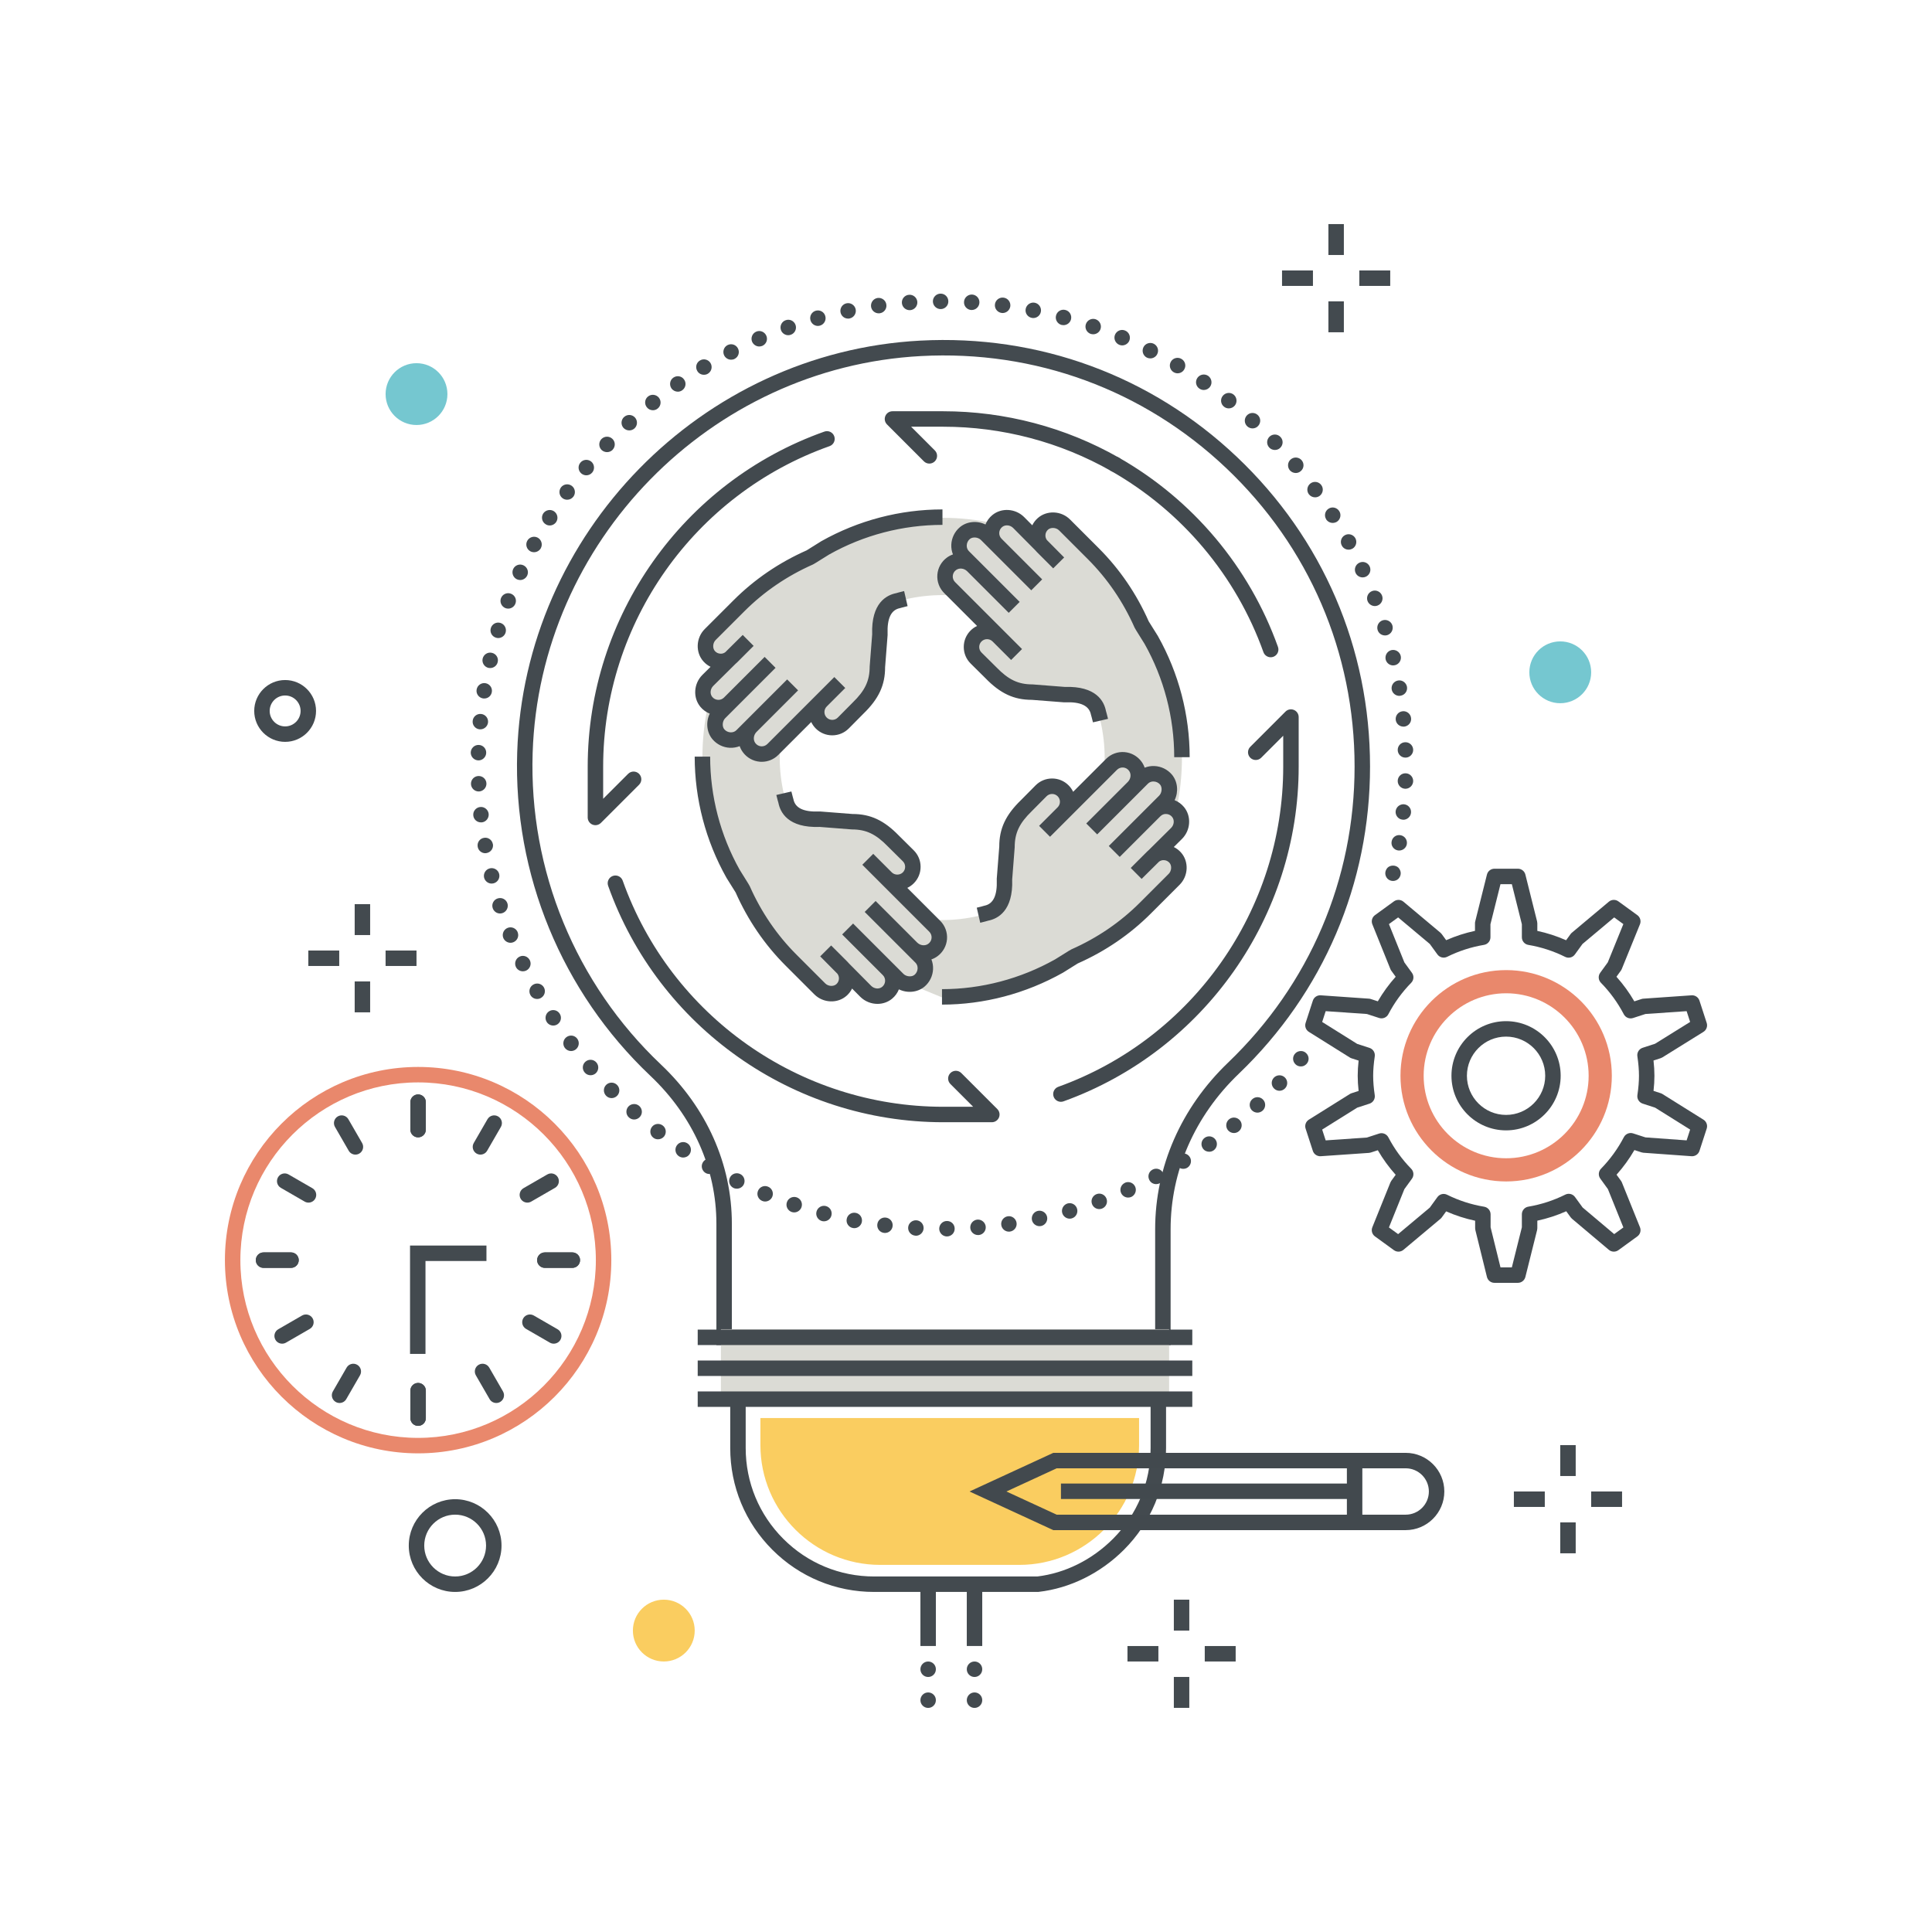 <svg xmlns="http://www.w3.org/2000/svg" width="250" height="250" viewBox="0 0 250 250">
  <g fill="none" fill-rule="evenodd">
    <path fill="#434A4F" d="M94.702,172.05 L149.476,172.05 L149.476,159.063 C149.476,150.993 152.827,143.337 158.91,137.504 C169.468,127.382 175.283,113.775 175.283,99.189 C175.283,84.441 169.386,70.729 158.68,60.58 C147.98,50.436 133.946,45.282 119.17,46.074 C91.876,47.531 69.805,70.092 68.924,97.436 C68.435,112.611 74.486,127.306 85.527,137.75 C91.443,143.348 94.702,150.667 94.702,158.358 L94.702,172.05 Z M151.476,174.05 L92.702,174.05 L92.702,158.358 C92.702,151.222 89.665,144.419 84.152,139.204 C72.697,128.365 66.417,113.119 66.925,97.372 C67.84,68.999 90.742,45.589 119.063,44.077 C134.397,43.259 148.954,48.603 160.056,59.128 C171.164,69.66 177.283,83.887 177.283,99.189 C177.283,114.325 171.249,128.445 160.294,138.948 C154.608,144.399 151.476,151.543 151.476,159.063 L151.476,174.05 Z"/>
    <path fill="#FACD60" d="M131.896,201.996 L113.896,201.996 C105.612,201.996 98.896,195.28 98.896,186.996 L98.896,183.996 L146.896,183.996 L146.896,186.996 C146.896,195.28 140.18,201.996 131.896,201.996"/>
    <path fill="#FACD60" d="M99.396,184.496 L99.396,186.996 C99.396,194.991 105.901,201.496 113.896,201.496 L131.896,201.496 C139.892,201.496 146.396,194.991 146.396,186.996 L146.396,184.496 L99.396,184.496 Z M131.896,202.496 L113.896,202.496 C105.35,202.496 98.396,195.543 98.396,186.996 L98.396,183.496 L147.396,183.496 L147.396,186.996 C147.396,195.543 140.443,202.496 131.896,202.496 Z"/>
    <path fill="#E9886C" d="M194.895,128.53 C189.01,128.53 184.221,133.319 184.221,139.205 C184.221,145.09 189.01,149.879 194.895,149.879 C200.782,149.879 205.57,145.09 205.57,139.205 C205.57,133.319 200.782,128.53 194.895,128.53 Z M194.895,152.879 C187.355,152.879 181.221,146.745 181.221,139.205 C181.221,131.665 187.355,125.53 194.895,125.53 C202.436,125.53 208.57,131.665 208.57,139.205 C208.57,146.745 202.436,152.879 194.895,152.879 Z"/>
    <path fill="#434A4F" d="M194.163,163.998 L195.632,163.998 L196.929,158.811 L196.929,157.128 C196.929,156.64 197.281,156.223 197.762,156.142 C199.43,155.86 201.04,155.336 202.547,154.584 C202.983,154.364 203.515,154.495 203.802,154.89 L204.792,156.25 L208.876,159.693 L210.064,158.83 L208.064,153.872 L207.078,152.512 C206.791,152.118 206.831,151.574 207.172,151.226 C208.349,150.022 209.344,148.651 210.128,147.148 C210.354,146.716 210.861,146.51 211.323,146.66 L212.921,147.178 L218.249,147.563 L218.703,146.166 L214.17,143.33 L212.559,142.806 C212.095,142.655 211.808,142.193 211.878,141.71 C212.017,140.757 212.082,139.961 212.082,139.206 C212.082,138.441 212.016,137.639 211.875,136.681 C211.804,136.199 212.091,135.735 212.555,135.584 L214.165,135.06 L218.702,132.24 L218.248,130.843 L212.914,131.212 L211.315,131.732 C210.852,131.882 210.346,131.678 210.12,131.245 C209.333,129.743 208.337,128.373 207.159,127.171 C206.817,126.822 206.777,126.278 207.063,125.883 L208.049,124.525 L210.061,119.577 L208.873,118.713 L204.775,122.148 L203.785,123.512 C203.498,123.907 202.968,124.037 202.53,123.819 C201.028,123.071 199.424,122.549 197.762,122.269 C197.281,122.188 196.929,121.771 196.929,121.283 L196.929,119.598 L195.632,114.411 L194.161,114.411 L192.863,119.598 L192.864,121.279 C192.864,121.768 192.511,122.185 192.029,122.266 C190.366,122.544 188.76,123.064 187.255,123.812 C186.817,124.027 186.287,123.898 186.001,123.503 L185.016,122.148 L180.918,118.713 L179.728,119.578 L181.727,124.538 L182.705,125.883 C182.993,126.278 182.953,126.823 182.61,127.171 C181.433,128.372 180.437,129.741 179.652,131.239 C179.426,131.671 178.92,131.877 178.457,131.726 L176.877,131.212 L171.543,130.843 L171.089,132.242 L175.621,135.08 L177.211,135.595 C177.676,135.746 177.964,136.209 177.893,136.692 C177.753,137.645 177.687,138.443 177.687,139.206 C177.687,139.966 177.752,140.764 177.892,141.717 C177.963,142.199 177.675,142.662 177.212,142.813 L175.621,143.33 L171.088,146.166 L171.543,147.565 L176.877,147.197 L178.456,146.683 C178.918,146.529 179.425,146.738 179.651,147.169 C180.437,148.669 181.432,150.038 182.609,151.238 C182.951,151.587 182.991,152.131 182.704,152.526 L181.727,153.872 L179.727,158.83 L180.917,159.695 L185.016,156.262 L185.998,154.907 C186.286,154.511 186.816,154.38 187.253,154.599 C188.762,155.348 190.374,155.87 192.046,156.148 C192.528,156.228 192.881,156.645 192.882,157.134 L192.883,158.812 L194.163,163.998 Z M196.413,165.998 L193.38,165.998 C192.92,165.998 192.519,165.684 192.409,165.238 L190.912,159.173 C190.893,159.095 190.883,159.015 190.883,158.934 L190.882,157.962 C189.591,157.688 188.335,157.283 187.132,156.75 L186.562,157.536 C186.514,157.603 186.458,157.663 186.395,157.715 L181.603,161.729 C181.251,162.025 180.744,162.041 180.373,161.772 L177.919,159.989 C177.548,159.719 177.408,159.232 177.58,158.806 L179.918,153.009 C179.948,152.934 179.988,152.862 180.036,152.795 L180.6,152.019 C179.725,151.043 178.951,149.979 178.289,148.84 L177.379,149.137 C177.301,149.162 177.22,149.178 177.138,149.184 L170.902,149.614 C170.446,149.642 170.024,149.362 169.882,148.926 L168.944,146.041 C168.803,145.604 168.976,145.127 169.365,144.884 L174.664,141.569 C174.734,141.525 174.808,141.491 174.886,141.465 L175.804,141.167 C175.725,140.464 175.687,139.827 175.687,139.206 C175.687,138.583 175.725,137.944 175.804,137.241 L174.887,136.944 C174.809,136.918 174.734,136.884 174.664,136.84 L169.366,133.523 C168.977,133.279 168.804,132.803 168.945,132.366 L169.882,129.482 C170.024,129.046 170.439,128.762 170.903,128.793 L177.139,129.226 C177.22,129.231 177.301,129.247 177.378,129.272 L178.29,129.569 C178.952,128.431 179.726,127.367 180.601,126.391 L180.037,125.614 C179.988,125.548 179.948,125.476 179.917,125.399 L177.581,119.602 C177.41,119.176 177.55,118.688 177.921,118.419 L180.374,116.636 C180.746,116.367 181.253,116.384 181.605,116.679 L186.395,120.694 C186.458,120.747 186.514,120.807 186.562,120.873 L187.134,121.66 C188.331,121.13 189.58,120.726 190.863,120.452 L190.863,119.476 C190.863,119.394 190.872,119.312 190.893,119.232 L192.41,113.168 C192.521,112.723 192.921,112.411 193.38,112.411 L196.413,112.411 C196.872,112.411 197.272,112.724 197.383,113.168 L198.899,119.232 C198.918,119.312 198.929,119.394 198.929,119.475 L198.929,120.457 C200.21,120.731 201.457,121.137 202.652,121.667 L203.229,120.873 C203.277,120.807 203.333,120.747 203.396,120.694 L208.186,116.679 C208.539,116.383 209.045,116.367 209.417,116.636 L211.871,118.419 C212.243,118.689 212.382,119.179 212.209,119.605 L209.856,125.391 C209.826,125.465 209.787,125.536 209.739,125.602 L209.167,126.39 C210.044,127.367 210.819,128.434 211.482,129.575 L212.413,129.272 C212.491,129.247 212.571,129.231 212.653,129.226 L218.889,128.793 C219.345,128.759 219.768,129.046 219.909,129.482 L220.846,132.366 C220.988,132.804 220.813,133.282 220.423,133.524 L215.118,136.823 C215.05,136.865 214.977,136.899 214.9,136.925 L213.964,137.229 C214.044,137.937 214.082,138.579 214.082,139.206 C214.082,139.823 214.045,140.458 213.966,141.16 L214.905,141.465 C214.983,141.491 215.057,141.525 215.126,141.569 L220.426,144.884 C220.815,145.127 220.988,145.604 220.847,146.041 L219.909,148.926 C219.767,149.363 219.344,149.644 218.886,149.614 L212.656,149.165 C212.576,149.159 212.496,149.143 212.419,149.118 L211.492,148.817 C210.831,149.959 210.057,151.026 209.181,152.005 L209.755,152.796 C209.803,152.862 209.843,152.934 209.873,153.009 L212.211,158.806 C212.383,159.231 212.243,159.719 211.872,159.989 L209.418,161.772 C209.047,162.041 208.538,162.024 208.186,161.728 L203.41,157.702 C203.349,157.65 203.293,157.59 203.246,157.525 L202.672,156.736 C201.471,157.27 200.217,157.678 198.929,157.955 L198.929,158.934 C198.929,159.015 198.918,159.097 198.899,159.176 L197.383,165.241 C197.272,165.686 196.872,165.998 196.413,165.998 Z"/>
    <path fill="#434A4F" d="M194.884,134.137 C192.09,134.137 189.818,136.409 189.818,139.203 C189.818,141.996 192.09,144.269 194.884,144.269 C197.677,144.269 199.95,141.996 199.95,139.203 C199.95,136.409 197.677,134.137 194.884,134.137 Z M194.884,146.269 C190.988,146.269 187.818,143.099 187.818,139.203 C187.818,135.307 190.988,132.137 194.884,132.137 C198.78,132.137 201.95,135.307 201.95,139.203 C201.95,143.099 198.78,146.269 194.884,146.269 Z"/>
    <path fill="#E9886C" d="M54.104,140.062 C41.422,140.062 31.104,150.38 31.104,163.062 C31.104,175.744 41.422,186.062 54.104,186.062 C66.787,186.062 77.104,175.744 77.104,163.062 C77.104,150.38 66.787,140.062 54.104,140.062 Z M54.104,188.062 C40.319,188.062 29.104,176.847 29.104,163.062 C29.104,149.277 40.319,138.062 54.104,138.062 C67.89,138.062 79.104,149.277 79.104,163.062 C79.104,176.847 67.89,188.062 54.104,188.062 Z"/>
    <path fill="#434A4F" d="M74.059,164.062 L70.503,164.062 C69.951,164.062 69.503,163.614 69.503,163.062 C69.503,162.51 69.951,162.062 70.503,162.062 L74.059,162.062 C74.611,162.062 75.059,162.51 75.059,163.062 C75.059,163.614 74.611,164.062 74.059,164.062"/>
    <path fill="#434A4F" d="M74.059 164.062L70.503 164.062C69.951 164.062 69.503 163.614 69.503 163.062 69.503 162.51 69.951 162.062 70.503 162.062L74.059 162.062C74.611 162.062 75.059 162.51 75.059 163.062 75.059 163.614 74.611 164.062 74.059 164.062M64.221 181.546C63.875 181.546 63.54 181.367 63.354 181.046L61.576 177.967C61.3 177.489 61.464 176.877 61.942 176.601 62.419 176.323 63.032 176.489 63.308 176.967L65.086 180.046C65.362 180.524 65.199 181.136 64.72 181.412 64.563 181.503 64.391 181.546 64.221 181.546M68.241 155.618C67.896 155.618 67.56 155.438 67.374 155.118 67.098 154.64 67.262 154.028 67.74 153.751L70.819 151.974C71.297 151.696 71.908 151.861 72.186 152.34 72.461 152.818 72.298 153.43 71.819 153.706L68.74 155.484C68.583 155.575 68.411 155.618 68.241 155.618M71.651 173.871C71.481 173.871 71.309 173.828 71.152 173.737L68.073 171.959C67.594 171.683 67.431 171.071 67.706 170.593 67.982 170.115 68.593 169.95 69.073 170.227L72.152 172.005C72.63 172.281 72.794 172.893 72.518 173.371 72.332 173.692 71.997 173.871 71.651 173.871M62.168 149.406C61.999 149.406 61.827 149.363 61.669 149.272 61.191 148.996 61.027 148.384 61.303 147.906L63.081 144.827C63.357 144.349 63.969 144.185 64.447 144.461 64.926 144.737 65.089 145.349 64.813 145.827L63.036 148.906C62.85 149.227 62.514 149.406 62.168 149.406"/>
    <polyline fill="#434A4F" points="55.058 175.195 53.058 175.195 53.058 161.173 62.947 161.173 62.947 163.173 55.058 163.173 55.058 175.195"/>
    <path fill="#434A4F" d="M54.102 147.173C53.55 147.173 53.102 146.726 53.102 146.173L53.102 142.618C53.102 142.065 53.55 141.618 54.102 141.618 54.654 141.618 55.102 142.065 55.102 142.618L55.102 146.173C55.102 146.726 54.654 147.173 54.102 147.173M54.103 184.507C53.551 184.507 53.103 184.059 53.103 183.507L53.103 179.951C53.103 179.399 53.551 178.951 54.103 178.951 54.655 178.951 55.103 179.399 55.103 179.951L55.103 183.507C55.103 184.059 54.655 184.507 54.103 184.507M37.657 164.062L34.102 164.062C33.549 164.062 33.102 163.614 33.102 163.062 33.102 162.51 33.549 162.062 34.102 162.062L37.657 162.062C38.209 162.062 38.657 162.51 38.657 163.062 38.657 163.614 38.209 164.062 37.657 164.062"/>
    <path fill="#434A4F" d="M54.102 147.173C53.55 147.173 53.102 146.726 53.102 146.173L53.102 142.618C53.102 142.065 53.55 141.618 54.102 141.618 54.654 141.618 55.102 142.065 55.102 142.618L55.102 146.173C55.102 146.726 54.654 147.173 54.102 147.173M54.103 184.507C53.551 184.507 53.103 184.059 53.103 183.507L53.103 179.951C53.103 179.399 53.551 178.951 54.103 178.951 54.655 178.951 55.103 179.399 55.103 179.951L55.103 183.507C55.103 184.059 54.655 184.507 54.103 184.507M37.657 164.062L34.102 164.062C33.549 164.062 33.102 163.614 33.102 163.062 33.102 162.51 33.549 162.062 34.102 162.062L37.657 162.062C38.209 162.062 38.657 162.51 38.657 163.062 38.657 163.614 38.209 164.062 37.657 164.062M43.939 181.546C43.77 181.546 43.597 181.503 43.44 181.412 42.961 181.136 42.798 180.524 43.074 180.046L44.852 176.967C45.128 176.489 45.739 176.323 46.218 176.601 46.696 176.877 46.86 177.489 46.584 177.967L44.806 181.046C44.62 181.367 44.285 181.546 43.939 181.546M39.919 155.618C39.75 155.618 39.577 155.575 39.42 155.484L36.341 153.706C35.862 153.43 35.699 152.818 35.975 152.34 36.25 151.861 36.861 151.696 37.341 151.974L40.42 153.751C40.898 154.028 41.062 154.64 40.786 155.118 40.6 155.438 40.265 155.618 39.919 155.618M36.509 173.871C36.163 173.871 35.828 173.692 35.642 173.371 35.366 172.893 35.53 172.281 36.008 172.005L39.087 170.227C39.565 169.95 40.177 170.115 40.454 170.593 40.729 171.071 40.566 171.683 40.087 171.959L37.008 173.737C36.851 173.828 36.679 173.871 36.509 173.871M45.992 149.406C45.646 149.406 45.31 149.227 45.124 148.906L43.347 145.827C43.071 145.349 43.234 144.737 43.713 144.461 44.19 144.185 44.803 144.349 45.079 144.827L46.857 147.906C47.133 148.384 46.969 148.996 46.491 149.272 46.333 149.363 46.161 149.406 45.992 149.406"/>
    <polygon fill="#DBDBD5" points="94.283 180.996 150.283 180.996 150.283 172.996 94.283 172.996"/>
    <path fill="#DBDBD5" d="M95.283,179.996 L149.283,179.996 L149.283,173.996 L95.283,173.996 L95.283,179.996 Z M93.283,181.996 L151.283,181.996 L151.283,171.996 L93.283,171.996 L93.283,181.996 Z"/>
    <polygon fill="#434A4F" points="90.283 174.05 154.283 174.05 154.283 172.05 90.283 172.05"/>
    <path fill="#434A4F" d="M134.34,205.996 L113.113,205.996 C108.139,205.996 103.463,204.059 99.946,200.542 C96.429,197.024 94.492,192.348 94.492,187.374 L94.492,181.05 L96.492,181.05 L96.492,187.374 C96.492,191.814 98.221,195.988 101.36,199.127 C104.499,202.267 108.673,203.996 113.113,203.996 L134.224,203.996 C137.831,203.566 141.307,201.839 144.018,199.127 C147.158,195.988 148.887,191.813 148.887,187.374 L148.887,181.05 L150.887,181.05 L150.887,187.374 C150.887,192.348 148.95,197.024 145.433,200.542 C142.389,203.585 138.47,205.52 134.397,205.989 L134.34,205.996"/>
    <path fill="#42494E" d="M137.281 142.573C136.871 142.573 136.486 142.319 136.34 141.911 136.153 141.392 136.423 140.819 136.942 140.632 154.352 134.37 166.048 117.727 166.048 99.216L166.048 95.202 163.199 98.051C162.809 98.441 162.176 98.441 161.785 98.051 161.394 97.66 161.394 97.027 161.785 96.637L166.341 92.081C166.626 91.794 167.056 91.708 167.431 91.864 167.805 92.019 168.048 92.383 168.048 92.788L168.048 99.216C168.048 118.567 155.82 135.967 137.619 142.514 137.507 142.554 137.393 142.573 137.281 142.573M128.343 145.216L122.048 145.216C102.618 145.216 85.195 132.922 78.692 114.623 78.507 114.103 78.779 113.531 79.299 113.346 79.818 113.162 80.391 113.433 80.577 113.953 86.796 131.457 103.463 143.216 122.048 143.216L125.929 143.216 122.98 140.267C122.589 139.876 122.589 139.244 122.98 138.853 123.371 138.462 124.003 138.462 124.394 138.853L129.05 143.509C129.336 143.795 129.421 144.226 129.267 144.599 129.112 144.973 128.747 145.216 128.343 145.216M77.048 106.779C76.919 106.779 76.789 106.754 76.665 106.703 76.292 106.548 76.048 106.183 76.048 105.779L76.048 99.216C76.048 79.77 88.357 62.341 106.677 55.848 107.195 55.663 107.769 55.935 107.953 56.456 108.138 56.977 107.865 57.548 107.345 57.732 89.822 63.944 78.048 80.615 78.048 99.216L78.048 103.365 81.281 100.132C81.671 99.742 82.304 99.742 82.695 100.132 83.085 100.523 83.085 101.156 82.695 101.546L77.755 106.486C77.564 106.677 77.309 106.779 77.048 106.779M144.282 61.084C144.114 61.084 143.944 61.042 143.788 60.953 137.197 57.2 129.679 55.216 122.048 55.216L117.9 55.216 120.965 58.282C121.356 58.672 121.356 59.305 120.965 59.696 120.575 60.086 119.942 60.086 119.551 59.696L114.779 54.923C114.493 54.637 114.407 54.207 114.562 53.833 114.717 53.46 115.081 53.216 115.486 53.216L122.048 53.216C130.025 53.216 137.885 55.29 144.777 59.215 145.257 59.488 145.425 60.099 145.152 60.579 144.967 60.902 144.629 61.084 144.282 61.084"/>
    <path fill="#42494E" d="M164.428,85.05 C164.018,85.05 163.633,84.795 163.487,84.386 C159.946,74.492 152.95,66.17 143.788,60.953 C143.308,60.68 143.141,60.069 143.414,59.589 C143.687,59.11 144.298,58.941 144.777,59.215 C154.354,64.669 161.667,73.368 165.37,83.712 C165.556,84.232 165.285,84.805 164.765,84.991 C164.654,85.031 164.54,85.05 164.428,85.05"/>
    <polygon fill="#434A4F" points="90.283 178.05 154.283 178.05 154.283 176.05 90.283 176.05"/>
    <polygon fill="#434A4F" points="90.283 182.05 154.283 182.05 154.283 180.05 90.283 180.05"/>
    <path fill="#434A4F" d="M180.254 113.996C179.994 113.996 179.734 113.896 179.544 113.706 179.364 113.516 179.254 113.266 179.254 112.996 179.254 112.865 179.284 112.735 179.334 112.615 179.384 112.496 179.454 112.385 179.544 112.286 179.914 111.916 180.594 111.916 180.964 112.286 181.054 112.385 181.124 112.496 181.174 112.615 181.224 112.735 181.254 112.865 181.254 112.996 181.254 113.266 181.144 113.516 180.964 113.706 180.774 113.896 180.514 113.996 180.254 113.996M120.714 38.996C120.714 38.445 121.164 37.996 121.714 37.996 122.274 37.996 122.714 38.436 122.714 38.996 122.724 39.545 122.274 39.996 121.724 39.996 121.174 39.996 120.724 39.556 120.714 38.996zM125.674 40.115C125.124 40.075 124.704 39.605 124.744 39.056 124.774 38.505 125.254 38.085 125.804 38.115 126.354 38.155 126.774 38.625 126.734 39.175 126.704 39.706 126.264 40.115 125.734 40.115 125.714 40.115 125.694 40.115 125.674 40.115zM116.704 39.206C116.664 38.655 117.084 38.175 117.634 38.145 118.184 38.105 118.664 38.516 118.704 39.075 118.734 39.626 118.324 40.095 117.774 40.135 117.754 40.135 117.724 40.135 117.704 40.135 117.184 40.135 116.744 39.735 116.704 39.206zM129.614 40.496C129.064 40.425 128.674 39.925 128.744 39.375 128.814 38.825 129.324 38.436 129.874 38.516 130.414 38.585 130.804 39.085 130.734 39.635 130.664 40.135 130.234 40.505 129.734 40.505 129.694 40.505 129.654 40.505 129.614 40.496zM112.714 39.686C112.644 39.135 113.024 38.635 113.564 38.556 114.114 38.485 114.624 38.865 114.694 39.415 114.774 39.965 114.384 40.465 113.844 40.536 113.794 40.545 113.744 40.545 113.704 40.545 113.214 40.545 112.784 40.185 112.714 39.686zM133.514 41.135C132.964 41.025 132.614 40.505 132.724 39.965 132.834 39.425 133.364 39.065 133.904 39.175 134.444 39.286 134.794 39.815 134.684 40.355 134.594 40.825 134.174 41.155 133.704 41.155 133.644 41.155 133.574 41.145 133.514 41.135zM108.764 40.425C108.654 39.885 109.004 39.355 109.544 39.246 110.084 39.135 110.614 39.485 110.724 40.025 110.834 40.565 110.484 41.095 109.944 41.206 109.874 41.226 109.804 41.226 109.744 41.226 109.274 41.226 108.864 40.905 108.764 40.425zM137.354 42.045C136.824 41.895 136.504 41.345 136.654 40.815 136.794 40.286 137.344 39.965 137.874 40.115 138.414 40.255 138.724 40.806 138.584 41.335 138.464 41.786 138.054 42.075 137.614 42.075 137.534 42.075 137.444 42.065 137.354 42.045zM104.874 41.436C104.724 40.905 105.034 40.355 105.564 40.206 106.094 40.056 106.654 40.365 106.794 40.905 106.944 41.436 106.634 41.985 106.104 42.135 106.014 42.155 105.924 42.175 105.834 42.175 105.394 42.175 104.994 41.876 104.874 41.436zM141.134 43.206C140.614 43.025 140.334 42.456 140.514 41.936 140.694 41.415 141.264 41.135 141.784 41.315 142.304 41.496 142.584 42.065 142.404 42.585 142.264 42.996 141.874 43.255 141.464 43.255 141.354 43.255 141.244 43.235 141.134 43.206zM101.054 42.706C100.874 42.186 101.144 41.615 101.664 41.436 102.184 41.246 102.754 41.516 102.944 42.045 103.124 42.565 102.854 43.135 102.334 43.315 102.224 43.355 102.104 43.376 101.994 43.376 101.584 43.376 101.194 43.115 101.054 42.706zM144.824 44.615C144.314 44.396 144.074 43.815 144.284 43.306 144.504 42.795 145.084 42.556 145.594 42.775 146.104 42.985 146.344 43.575 146.134 44.085 145.974 44.465 145.594 44.695 145.204 44.695 145.074 44.695 144.944 44.665 144.824 44.615zM97.324 44.226C97.114 43.726 97.344 43.135 97.854 42.915 98.364 42.695 98.944 42.936 99.164 43.445 99.384 43.945 99.154 44.536 98.644 44.755 98.514 44.806 98.384 44.835 98.244 44.835 97.864 44.835 97.494 44.605 97.324 44.226zM148.404 46.275C147.914 46.025 147.714 45.425 147.964 44.925 148.204 44.436 148.814 44.235 149.304 44.485 149.794 44.735 149.994 45.335 149.744 45.825 149.574 46.175 149.214 46.376 148.854 46.376 148.704 46.376 148.544 46.345 148.404 46.275zM93.714 46.005C93.464 45.516 93.654 44.905 94.144 44.655 94.644 44.405 95.244 44.595 95.494 45.095 95.744 45.585 95.554 46.185 95.064 46.436 94.914 46.516 94.764 46.545 94.604 46.545 94.244 46.545 93.894 46.345 93.714 46.005zM151.874 48.165C151.394 47.885 151.234 47.275 151.514 46.795 151.794 46.315 152.414 46.165 152.884 46.445 153.364 46.726 153.524 47.335 153.234 47.815 153.054 48.125 152.724 48.306 152.374 48.306 152.204 48.306 152.034 48.255 151.874 48.165zM90.234 48.016C89.944 47.536 90.094 46.925 90.574 46.646 91.044 46.355 91.664 46.516 91.944 46.985 92.224 47.456 92.074 48.075 91.604 48.355 91.444 48.456 91.264 48.496 91.084 48.496 90.744 48.496 90.414 48.325 90.234 48.016zM155.204 50.286C154.744 49.976 154.624 49.355 154.944 48.896 155.254 48.445 155.874 48.325 156.334 48.635 156.784 48.956 156.904 49.575 156.594 50.025 156.394 50.315 156.084 50.465 155.764 50.465 155.574 50.465 155.374 50.405 155.204 50.286zM86.884 50.255C86.574 49.795 86.684 49.175 87.134 48.865 87.594 48.545 88.214 48.655 88.524 49.115 88.844 49.565 88.734 50.186 88.274 50.505 88.104 50.625 87.904 50.685 87.714 50.685 87.394 50.685 87.084 50.536 86.884 50.255zM158.384 52.625C157.954 52.286 157.874 51.655 158.224 51.226 158.564 50.795 159.194 50.715 159.624 51.056 160.054 51.395 160.134 52.025 159.794 52.465 159.594 52.715 159.304 52.845 159.004 52.845 158.784 52.845 158.564 52.775 158.384 52.625zM83.704 52.706C83.354 52.275 83.424 51.645 83.854 51.306 84.294 50.956 84.914 51.036 85.264 51.465 85.604 51.896 85.534 52.525 85.104 52.865 84.924 53.016 84.704 53.085 84.484 53.085 84.194 53.085 83.894 52.956 83.704 52.706zM161.404 55.175C160.994 54.806 160.964 54.175 161.334 53.766 161.704 53.355 162.334 53.325 162.744 53.695 163.154 54.065 163.184 54.695 162.814 55.105 162.624 55.325 162.354 55.436 162.074 55.436 161.834 55.436 161.594 55.345 161.404 55.175zM80.684 55.376C80.314 54.965 80.344 54.335 80.754 53.956L80.754 53.965C81.154 53.585 81.794 53.615 82.164 54.025 82.534 54.435 82.504 55.065 82.104 55.436 81.904 55.615 81.664 55.695 81.424 55.695 81.154 55.695 80.884 55.585 80.684 55.376zM164.254 57.925C163.864 57.525 163.874 56.896 164.274 56.505 164.674 56.126 165.304 56.135 165.684 56.536 166.074 56.925 166.064 57.556 165.664 57.945 165.474 58.135 165.224 58.226 164.974 58.226 164.714 58.226 164.444 58.125 164.254 57.925zM77.854 58.235C77.454 57.845 77.444 57.215 77.824 56.815 78.214 56.415 78.844 56.405 79.244 56.786 79.644 57.165 79.654 57.795 79.274 58.195 79.274 58.195 79.274 58.195 79.274 58.206 79.074 58.405 78.814 58.505 78.554 58.505 78.304 58.505 78.054 58.415 77.854 58.235zM166.904 60.855C166.554 60.435 166.604 59.795 167.024 59.445 167.444 59.085 168.074 59.135 168.434 59.556 168.794 59.976 168.744 60.615 168.314 60.965 168.134 61.125 167.904 61.206 167.674 61.206 167.384 61.206 167.104 61.085 166.904 60.855zM75.224 61.266C74.804 60.915 74.744 60.286 75.104 59.865 75.454 59.436 76.084 59.385 76.514 59.735 76.934 60.095 76.984 60.726 76.634 61.145 76.434 61.385 76.154 61.505 75.874 61.505 75.644 61.505 75.414 61.425 75.224 61.266zM169.364 63.956C169.034 63.505 169.134 62.885 169.574 62.556 170.014 62.226 170.644 62.315 170.974 62.766 171.304 63.206 171.204 63.835 170.764 64.165 170.584 64.295 170.374 64.355 170.174 64.355 169.864 64.355 169.564 64.215 169.364 63.956zM72.804 64.476C72.354 64.155 72.264 63.525 72.584 63.075 72.914 62.635 73.534 62.536 73.984 62.865 74.424 63.186 74.524 63.815 74.204 64.255 74.004 64.525 73.704 64.665 73.394 64.665 73.184 64.665 72.984 64.605 72.804 64.476zM171.604 67.206C171.604 67.206 171.604 67.206 171.614 67.206 171.314 66.746 171.444 66.126 171.914 65.825 172.374 65.525 172.994 65.665 173.294 66.135 173.594 66.595 173.454 67.215 172.994 67.516 172.824 67.615 172.634 67.665 172.454 67.665 172.124 67.665 171.804 67.505 171.604 67.206zM70.604 67.835C70.134 67.545 69.994 66.925 70.284 66.456 70.584 65.996 71.204 65.855 71.664 66.145 72.134 66.445 72.274 67.056 71.984 67.525 71.794 67.825 71.464 67.996 71.134 67.996 70.954 67.996 70.764 67.945 70.604 67.835zM173.634 70.605C173.364 70.125 173.544 69.516 174.024 69.255 174.504 68.985 175.114 69.165 175.384 69.645 175.644 70.125 175.474 70.735 174.994 71.005 174.834 71.085 174.674 71.126 174.514 71.126 174.154 71.126 173.814 70.945 173.634 70.605zM68.624 71.335C68.144 71.075 67.964 70.465 68.224 69.985 68.484 69.496 69.094 69.315 69.584 69.575 70.064 69.845 70.244 70.445 69.984 70.936 69.804 71.266 69.454 71.456 69.104 71.456 68.944 71.456 68.774 71.415 68.624 71.335zM175.414 74.135C175.184 73.635 175.404 73.045 175.904 72.815 176.404 72.575 177.004 72.795 177.234 73.295 177.464 73.795 177.254 74.385 176.744 74.625 176.614 74.686 176.464 74.715 176.324 74.715 175.954 74.715 175.584 74.505 175.414 74.135zM66.894 74.965C66.394 74.735 66.174 74.135 66.404 73.635 66.634 73.135 67.224 72.915 67.724 73.146 68.224 73.376 68.454 73.965 68.224 74.465 68.054 74.835 67.684 75.056 67.314 75.056 67.174 75.056 67.024 75.025 66.894 74.965zM176.964 77.786C176.764 77.266 177.024 76.686 177.544 76.485 178.054 76.286 178.634 76.545 178.834 77.065 179.034 77.575 178.774 78.155 178.264 78.355 178.144 78.405 178.024 78.425 177.904 78.425 177.504 78.425 177.124 78.175 176.964 77.786zM65.414 78.695C64.894 78.496 64.634 77.915 64.824 77.405 65.024 76.885 65.604 76.626 66.114 76.825 66.634 77.016 66.894 77.595 66.694 78.105 66.544 78.505 66.164 78.755 65.764 78.755 65.644 78.755 65.524 78.735 65.414 78.695zM178.264 81.525C178.104 80.996 178.394 80.436 178.924 80.266 179.454 80.105 180.014 80.405 180.174 80.925 180.334 81.456 180.044 82.016 179.514 82.186 179.414 82.215 179.324 82.226 179.224 82.226 178.794 82.226 178.394 81.956 178.264 81.525zM64.174 82.516C63.644 82.355 63.354 81.795 63.514 81.275 63.674 80.746 64.224 80.445 64.754 80.605 65.284 80.766 65.584 81.325 65.424 81.855 65.294 82.286 64.894 82.565 64.464 82.565 64.374 82.565 64.274 82.545 64.174 82.516zM179.304 85.335C179.184 84.795 179.514 84.255 180.044 84.126 180.584 84.005 181.124 84.335 181.254 84.876 181.374 85.415 181.044 85.945 180.514 86.075 180.434 86.095 180.354 86.105 180.274 86.105 179.824 86.105 179.414 85.795 179.304 85.335zM63.204 86.425C62.664 86.295 62.334 85.755 62.454 85.226 62.584 84.685 63.114 84.345 63.654 84.476 64.194 84.595 64.534 85.135 64.404 85.665 64.304 86.135 63.884 86.445 63.433 86.445 63.354 86.445 63.284 86.436 63.204 86.425zM180.084 89.206C179.994 88.665 180.364 88.145 180.914 88.056 181.454 87.965 181.964 88.335 182.064 88.876 182.154 89.425 181.784 89.936 181.234 90.025 181.184 90.036 181.124 90.045 181.074 90.045 180.594 90.045 180.164 89.695 180.084 89.206zM62.504 90.376C61.954 90.286 61.584 89.775 61.674 89.235 61.764 88.686 62.274 88.315 62.824 88.405 63.364 88.496 63.734 89.005 63.644 89.545 63.564 90.045 63.144 90.385 62.664 90.385 62.614 90.385 62.554 90.385 62.504 90.376zM180.604 93.126C180.554 92.575 180.954 92.085 181.504 92.036 182.054 91.976 182.544 92.385 182.594 92.936 182.654 93.476 182.254 93.965 181.704 94.025 181.664 94.025 181.634 94.025 181.604 94.025 181.094 94.025 180.654 93.645 180.604 93.126zM62.064 94.376C61.514 94.325 61.104 93.835 61.164 93.286 61.214 92.735 61.694 92.335 62.244 92.385 62.794 92.436 63.204 92.915 63.154 93.476 63.154 93.476 63.154 93.476 63.154 93.465 63.104 93.985 62.664 94.376 62.154 94.376 62.124 94.376 62.094 94.376 62.064 94.376zM180.864 97.075C180.844 96.516 181.274 96.056 181.834 96.045 182.384 96.025 182.844 96.456 182.864 97.005 182.884 97.556 182.444 98.025 181.894 98.036 181.884 98.036 181.874 98.036 181.864 98.036 181.324 98.036 180.884 97.615 180.864 97.075zM61.894 98.395C61.334 98.376 60.904 97.915 60.914 97.365 60.934 96.815 61.394 96.376 61.944 96.395 62.494 96.405 62.933 96.865 62.914 97.415 62.904 97.956 62.454 98.395 61.914 98.395 61.904 98.395 61.904 98.395 61.894 98.395zM181.824 102.065C181.274 102.045 180.844 101.575 180.864 101.025 180.884 100.476 181.344 100.045 181.894 100.065 182.444 100.075 182.884 100.545 182.864 101.095 182.844 101.635 182.394 102.065 181.864 102.065 181.844 102.065 181.834 102.065 181.824 102.065zM60.944 101.456C60.924 100.896 61.354 100.436 61.904 100.416 62.454 100.396 62.924 100.815 62.944 101.375 62.964 101.925 62.534 102.385 61.984 102.416 61.974 102.416 61.954 102.416 61.944 102.416 61.404 102.416 60.964 101.985 60.944 101.456zM181.494 106.065C180.944 106.016 180.544 105.525 180.594 104.976 180.654 104.425 181.144 104.025 181.694 104.075 182.244 104.135 182.644 104.625 182.584 105.175 182.534 105.686 182.094 106.075 181.594 106.075 181.554 106.075 181.524 106.075 181.494 106.065zM61.244 105.525C61.183 104.976 61.584 104.485 62.134 104.425 62.674 104.365 63.174 104.766 63.234 105.315 63.284 105.865 62.894 106.355 62.344 106.416 62.304 106.416 62.274 106.416 62.234 106.416 61.724 106.416 61.294 106.036 61.244 105.525zM180.894 110.045C180.344 109.956 179.974 109.436 180.074 108.896 180.164 108.345 180.674 107.976 181.224 108.075 181.764 108.166 182.134 108.675 182.044 109.226 181.964 109.715 181.534 110.056 181.054 110.056 181.004 110.056 180.944 110.056 180.894 110.045zM61.814 109.575C61.714 109.025 62.074 108.505 62.624 108.416 63.164 108.315 63.683 108.686 63.774 109.226 63.774 109.226 63.774 109.226 63.784 109.226 63.874 109.775 63.514 110.286 62.964 110.385 62.914 110.396 62.854 110.405 62.794 110.405 62.314 110.405 61.894 110.056 61.814 109.575zM62.644 113.575C62.514 113.036 62.844 112.496 63.384 112.365 63.914 112.235 64.464 112.556 64.594 113.095 64.724 113.635 64.394 114.175 63.854 114.306 63.774 114.325 63.694 114.335 63.624 114.335 63.164 114.335 62.764 114.025 62.644 113.575zM63.754 117.505C63.584 116.985 63.874 116.416 64.404 116.255 64.934 116.085 65.494 116.375 65.664 116.905 65.824 117.425 65.534 117.985 65.014 118.155 64.914 118.186 64.814 118.206 64.704 118.206 64.284 118.206 63.894 117.936 63.754 117.505zM65.124 121.365C64.924 120.855 65.174 120.266 65.694 120.065 66.204 119.865 66.784 120.115 66.994 120.635 66.994 120.635 66.994 120.635 66.984 120.635 67.194 121.146 66.934 121.726 66.424 121.925 66.304 121.976 66.184 121.996 66.054 121.996 65.664 121.996 65.284 121.755 65.124 121.365zM66.754 125.115C66.524 124.615 66.734 124.025 67.234 123.786 67.734 123.545 68.324 123.766 68.564 124.266 68.804 124.766 68.584 125.355 68.084 125.595 67.954 125.655 67.804 125.686 67.664 125.686 67.284 125.686 66.924 125.476 66.754 125.115zM68.634 128.755C68.364 128.275 68.534 127.666 69.024 127.396 69.504 127.125 70.114 127.295 70.384 127.775 70.654 128.255 70.474 128.865 69.994 129.135 69.844 129.226 69.674 129.266 69.504 129.266 69.154 129.266 68.814 129.085 68.634 128.755zM70.754 132.255C70.454 131.795 70.584 131.166 71.044 130.865 71.504 130.565 72.124 130.695 72.424 131.166 72.724 131.625 72.594 132.246 72.134 132.545 71.964 132.655 71.774 132.706 71.594 132.706 71.264 132.706 70.944 132.545 70.754 132.255zM73.094 135.605C72.764 135.166 72.854 134.536 73.294 134.206 73.734 133.875 74.364 133.956 74.694 134.405 75.024 134.845 74.934 135.465 74.494 135.806 74.314 135.936 74.104 136.005 73.894 136.005 73.594 136.005 73.294 135.865 73.094 135.605zM75.664 138.786C75.294 138.365 75.344 137.735 75.764 137.375 76.184 137.016 76.814 137.065 77.174 137.485 77.534 137.905 77.484 138.536 77.074 138.896 76.884 139.056 76.654 139.135 76.414 139.135 76.134 139.135 75.854 139.016 75.664 138.786zM164.874 140.865C164.474 140.485 164.454 139.855 164.834 139.456 165.214 139.056 165.854 139.036 166.254 139.416 166.654 139.795 166.674 140.425 166.294 140.825 166.094 141.036 165.834 141.146 165.564 141.146 165.314 141.146 165.074 141.056 164.874 140.865zM78.434 141.795C78.044 141.396 78.044 140.766 78.444 140.375 78.834 139.996 79.464 139.996 79.854 140.396 80.244 140.786 80.234 141.416 79.844 141.806 79.644 141.996 79.394 142.095 79.144 142.095 78.884 142.095 78.624 141.996 78.434 141.795zM161.974 143.655C161.604 143.246 161.624 142.615 162.034 142.246 162.434 141.865 163.064 141.885 163.444 142.295 163.824 142.695 163.794 143.335 163.394 143.706 163.194 143.885 162.954 143.976 162.714 143.976 162.444 143.976 162.174 143.865 161.974 143.655zM81.394 144.605C80.974 144.246 80.944 143.605 81.304 143.195 81.674 142.786 82.314 142.746 82.724 143.115 83.134 143.485 83.174 144.115 82.804 144.525 82.604 144.746 82.334 144.865 82.054 144.865 81.824 144.865 81.584 144.775 81.394 144.605zM158.894 146.246C158.554 145.815 158.614 145.186 159.044 144.835 159.474 144.485 160.104 144.556 160.454 144.985 160.794 145.405 160.734 146.036 160.304 146.385 160.124 146.536 159.894 146.615 159.674 146.615 159.384 146.615 159.094 146.485 158.894 146.246zM84.534 147.215C84.104 146.885 84.024 146.255 84.364 145.815 84.694 145.385 85.324 145.306 85.764 145.646 86.204 145.976 86.274 146.605 85.944 147.045 85.744 147.295 85.444 147.425 85.144 147.425 84.934 147.425 84.714 147.365 84.534 147.215zM155.654 148.615C155.334 148.166 155.444 147.545 155.894 147.226 156.344 146.905 156.964 147.016 157.284 147.465 157.604 147.916 157.494 148.536 157.044 148.855 156.874 148.976 156.674 149.036 156.474 149.036 156.154 149.036 155.844 148.896 155.654 148.615zM87.844 149.615C87.384 149.306 87.264 148.686 87.574 148.226 87.884 147.766 88.504 147.646 88.964 147.956 89.424 148.266 89.544 148.885 89.234 149.345 89.044 149.635 88.724 149.786 88.404 149.786 88.214 149.786 88.014 149.726 87.844 149.615zM152.254 150.766C151.964 150.295 152.114 149.686 152.584 149.396 153.054 149.105 153.674 149.255 153.964 149.726 154.254 150.195 154.104 150.815 153.634 151.105 153.464 151.206 153.284 151.246 153.104 151.246 152.774 151.246 152.444 151.075 152.254 150.766zM91.304 151.786C90.834 151.505 90.664 150.896 90.944 150.416 91.224 149.936 91.834 149.775 92.314 150.056 92.784 150.325 92.954 150.945 92.674 151.425 92.484 151.746 92.154 151.916 91.804 151.916 91.634 151.916 91.464 151.875 91.304 151.786zM148.724 152.686C148.464 152.195 148.654 151.595 149.144 151.345 149.634 151.085 150.234 151.275 150.494 151.766 150.754 152.255 150.564 152.855 150.074 153.115 149.924 153.186 149.764 153.226 149.604 153.226 149.244 153.226 148.894 153.036 148.724 152.686zM94.904 153.715C94.414 153.476 94.204 152.865 94.454 152.375 94.694 151.875 95.294 151.675 95.794 151.925 96.284 152.166 96.484 152.766 96.244 153.266 96.074 153.615 95.714 153.815 95.344 153.815 95.194 153.815 95.044 153.786 94.904 153.715zM145.064 154.365C144.844 153.865 145.074 153.275 145.574 153.056 145.574 153.056 145.574 153.056 145.574 153.045 146.084 152.825 146.674 153.056 146.894 153.565 147.114 154.065 146.884 154.655 146.384 154.885 146.254 154.936 146.114 154.965 145.984 154.965 145.594 154.965 145.234 154.746 145.064 154.365zM98.624 155.396C98.114 155.186 97.874 154.605 98.084 154.095 98.294 153.585 98.874 153.335 99.384 153.556 99.894 153.755 100.144 154.345 99.934 154.855 99.774 155.246 99.394 155.476 99.004 155.476 98.874 155.476 98.754 155.456 98.624 155.396zM141.304 155.795C141.114 155.275 141.384 154.706 141.904 154.516 142.424 154.325 142.994 154.595 143.184 155.115 143.374 155.635 143.104 156.206 142.584 156.396 142.474 156.436 142.354 156.456 142.244 156.456 141.834 156.456 141.454 156.206 141.304 155.795zM102.454 156.835C101.924 156.655 101.644 156.085 101.824 155.565 101.994 155.045 102.564 154.755 103.094 154.936 103.614 155.115 103.894 155.675 103.714 156.206 103.574 156.615 103.184 156.885 102.774 156.885 102.664 156.885 102.554 156.865 102.454 156.835zM137.454 156.965C137.304 156.436 137.614 155.885 138.144 155.726 138.674 155.575 139.224 155.885 139.374 156.416 139.524 156.945 139.224 157.505 138.694 157.655 138.594 157.686 138.504 157.695 138.414 157.695 137.984 157.695 137.584 157.405 137.454 156.965zM106.364 158.005C105.834 157.865 105.514 157.315 105.654 156.786 105.794 156.246 106.344 155.925 106.874 156.065 107.414 156.206 107.724 156.755 107.584 157.286 107.474 157.735 107.064 158.036 106.624 158.036 106.534 158.036 106.454 158.025 106.364 158.005zM133.534 157.875C133.424 157.335 133.764 156.806 134.304 156.686 134.844 156.575 135.374 156.916 135.494 157.456 135.604 157.996 135.264 158.525 134.724 158.646 134.654 158.655 134.584 158.666 134.514 158.666 134.054 158.666 133.634 158.345 133.534 157.875zM110.354 158.905C109.814 158.806 109.454 158.275 109.564 157.735 109.664 157.195 110.184 156.835 110.734 156.945 111.274 157.045 111.624 157.565 111.524 158.115 111.434 158.585 111.014 158.925 110.544 158.925 110.484 158.925 110.414 158.916 110.354 158.905zM129.564 158.516C129.484 157.976 129.864 157.465 130.414 157.385 130.954 157.306 131.464 157.686 131.544 158.235 131.624 158.775 131.244 159.286 130.694 159.365 130.644 159.375 130.604 159.375 130.554 159.375 130.064 159.375 129.634 159.016 129.564 158.516zM114.394 159.536C113.844 159.476 113.454 158.976 113.524 158.425 113.584 157.875 114.084 157.485 114.634 157.556 115.184 157.625 115.574 158.115 115.504 158.666 115.444 159.175 115.014 159.545 114.514 159.545 114.474 159.545 114.434 159.545 114.394 159.536zM125.554 158.896C125.514 158.345 125.924 157.865 126.474 157.815 127.024 157.775 127.514 158.195 127.554 158.746 127.594 159.295 127.184 159.775 126.634 159.815 126.604 159.815 126.584 159.815 126.554 159.815 126.034 159.815 125.594 159.416 125.554 158.896zM118.464 159.896C117.914 159.865 117.484 159.396 117.514 158.845 117.544 158.295 118.024 157.875 118.574 157.905 119.124 157.936 119.544 158.405 119.514 158.956 119.484 159.485 119.044 159.905 118.524 159.905 118.504 159.905 118.484 159.905 118.464 159.896zM121.534 159.005C121.534 158.456 121.974 157.996 122.524 157.996 123.084 157.985 123.534 158.425 123.534 158.985 123.544 159.536 123.104 159.985 122.544 159.996 122.544 159.996 122.544 159.996 122.534 159.996 121.994 159.996 121.544 159.556 121.534 159.005zM168.324 137.996C168.064 137.996 167.804 137.896 167.624 137.706 167.434 137.516 167.324 137.266 167.324 136.996 167.324 136.735 167.434 136.476 167.624 136.295 167.894 136.016 168.344 135.925 168.714 136.075 168.834 136.125 168.944 136.195 169.034 136.295 169.224 136.476 169.334 136.735 169.334 136.996 169.334 137.266 169.224 137.516 169.034 137.706 168.944 137.795 168.834 137.865 168.714 137.925 168.584 137.976 168.464 137.996 168.324 137.996"/>
    <path fill="#75C7D0" d="M57.896,50.996 C57.896,53.205 56.105,54.996 53.896,54.996 C51.687,54.996 49.896,53.205 49.896,50.996 C49.896,48.786 51.687,46.996 53.896,46.996 C56.105,46.996 57.896,48.786 57.896,50.996"/>
    <path fill="#434A4F" d="M58.895,195.996 C56.69,195.996 54.896,197.79 54.896,199.996 C54.896,202.201 56.69,203.996 58.895,203.996 C61.101,203.996 62.896,202.201 62.896,199.996 C62.896,197.79 61.101,195.996 58.895,195.996 Z M58.895,205.996 C55.587,205.996 52.895,203.304 52.895,199.996 C52.895,196.687 55.587,193.996 58.895,193.996 C62.204,193.996 64.896,196.687 64.896,199.996 C64.896,203.304 62.204,205.996 58.895,205.996 Z"/>
    <path fill="#FACD60" d="M89.896,210.996 C89.896,208.786 88.105,206.996 85.896,206.996 C83.686,206.996 81.896,208.786 81.896,210.996 C81.896,213.205 83.686,214.996 85.896,214.996 C88.105,214.996 89.896,213.205 89.896,210.996"/>
    <polygon fill="#434A4F" points="171.895 32.996 173.895 32.996 173.895 28.996 171.895 28.996"/>
    <polygon fill="#434A4F" points="171.895 42.996 173.895 42.996 173.895 38.996 171.895 38.996"/>
    <polygon fill="#434A4F" points="175.895 36.996 179.895 36.996 179.895 34.996 175.895 34.996"/>
    <polygon fill="#434A4F" points="165.895 36.996 169.895 36.996 169.895 34.996 165.895 34.996"/>
    <polygon fill="#434A4F" points="201.895 190.996 203.895 190.996 203.895 186.996 201.895 186.996"/>
    <polygon fill="#434A4F" points="201.895 200.996 203.895 200.996 203.895 196.996 201.895 196.996"/>
    <polygon fill="#434A4F" points="205.895 194.996 209.895 194.996 209.895 192.996 205.895 192.996"/>
    <polygon fill="#434A4F" points="195.895 194.996 199.895 194.996 199.895 192.996 195.895 192.996"/>
    <polygon fill="#434A4F" points="45.896 120.996 47.896 120.996 47.896 116.996 45.896 116.996"/>
    <polygon fill="#434A4F" points="45.896 130.996 47.896 130.996 47.896 126.996 45.896 126.996"/>
    <polygon fill="#434A4F" points="49.895 124.996 53.895 124.996 53.895 122.996 49.895 122.996"/>
    <polygon fill="#434A4F" points="39.896 124.996 43.896 124.996 43.896 122.996 39.896 122.996"/>
    <path fill="#434A4F" d="M36.896,89.996 C35.792,89.996 34.896,90.893 34.896,91.996 C34.896,93.099 35.792,93.996 36.896,93.996 C37.999,93.996 38.896,93.099 38.896,91.996 C38.896,90.893 37.999,89.996 36.896,89.996 Z M36.896,95.996 C34.69,95.996 32.896,94.201 32.896,91.996 C32.896,89.79 34.69,87.996 36.896,87.996 C39.101,87.996 40.895,89.79 40.895,91.996 C40.895,94.201 39.101,95.996 36.896,95.996 Z"/>
    <path fill="#DBDBD5" d="M146.641,101.978 C146.666,101.953 146.685,101.924 146.708,101.898 L146.717,101.903 L146.641,101.978 Z M137.565,105.259 C138.351,104.473 138.351,103.198 137.565,102.412 C136.776,101.624 135.496,101.627 134.711,102.419 L132.811,104.336 C130.944,106.144 130.301,107.691 130.301,109.721 L129.979,113.808 C129.979,114.189 130.287,117.742 127.662,118.242 C127.662,118.242 127.125,118.399 126.617,118.517 C125.094,118.869 123.509,119.056 121.88,119.056 C121.27,119.056 120.664,119.03 120.064,118.979 L120.038,119.027 L112.291,111.28 C112.469,111.457 113.678,112.667 114.689,113.678 C115.475,114.464 116.75,114.464 117.536,113.678 C118.325,112.889 118.322,111.609 117.529,110.824 L115.612,108.924 C113.804,107.057 112.257,106.414 110.227,106.414 L106.14,106.092 C105.759,106.092 102.206,106.4 101.706,103.775 C101.706,103.775 101.549,103.238 101.431,102.73 C101.079,101.207 100.893,99.622 100.893,97.993 C100.893,97.544 100.937,96.601 100.968,96.104 L108.668,88.404 C108.491,88.581 107.282,89.791 106.27,90.802 C105.484,91.588 105.484,92.863 106.27,93.649 C107.059,94.437 108.339,94.435 109.124,93.642 L111.024,91.725 C112.891,89.917 113.534,88.37 113.534,86.34 L113.856,82.253 C113.856,81.872 113.549,78.319 116.174,77.819 C116.174,77.819 116.71,77.662 117.218,77.544 C118.741,77.192 120.326,77.006 121.955,77.005 C122.443,77.005 122.93,77.022 123.413,77.055 L123.559,76.796 L131.544,84.781 C131.367,84.604 130.157,83.395 129.146,82.383 C128.36,81.597 127.086,81.597 126.299,82.383 C125.511,83.172 125.514,84.452 126.306,85.237 L128.223,87.137 C130.031,89.004 131.578,89.647 133.608,89.647 L137.695,89.969 C138.076,89.969 141.629,89.662 142.129,92.287 C142.129,92.287 142.286,92.823 142.404,93.331 C142.756,94.854 142.943,96.439 142.943,98.068 C142.943,98.703 142.915,99.334 142.859,99.96 L142.863,99.961 L137.565,105.259 Z M135.167,107.657 C135.237,107.587 135.468,107.355 135.782,107.042 L135.167,107.657 Z M112.598,117.382 L117.97,122.754 C117.993,122.777 118.02,122.794 118.043,122.816 L118.039,122.823 L112.598,117.382 Z M97.194,94.083 C97.192,94.085 97.19,94.087 97.188,94.09 L97.188,94.089 L97.194,94.083 Z M131.237,78.679 L125.865,73.307 C125.796,73.238 125.719,73.179 125.642,73.12 L125.655,73.097 L131.237,78.679 Z M121.88,129.056 L121.881,129.056 C127.379,129.056 132.547,127.617 137.029,125.096 C137.029,125.096 138.977,123.876 139.053,123.843 C142.459,122.336 145.575,120.228 148.208,117.594 L151.937,113.866 C152.679,113.123 152.768,111.828 152.062,111.05 C151.312,110.222 150.068,110.184 149.248,110.899 L152.243,107.932 C152.991,107.184 153.112,105.97 152.439,105.155 C151.666,104.219 150.279,104.17 149.442,105.007 L144.184,110.265 L150.594,103.856 L152.239,104.685 C152.704,102.535 152.943,100.32 152.943,98.068 C152.943,92.569 151.504,87.401 148.983,82.919 C148.983,82.919 147.763,80.971 147.73,80.896 C146.223,77.49 144.115,74.374 141.481,71.74 L137.753,68.011 C137.01,67.269 135.715,67.181 134.937,67.886 C134.109,68.636 134.071,69.88 134.786,70.7 L131.819,67.705 C131.071,66.957 129.857,66.836 129.042,67.509 C128.106,68.282 128.057,69.669 128.894,70.506 L134.152,75.764 L127.764,69.376 L128.693,67.736 C126.505,67.253 124.249,67.005 121.955,67.005 C116.457,67.006 111.288,68.444 106.806,70.965 C106.806,70.965 104.859,72.185 104.783,72.218 C101.377,73.725 98.261,75.833 95.627,78.467 L91.899,82.195 C91.156,82.938 91.068,84.233 91.773,85.012 C92.523,85.839 93.767,85.877 94.587,85.162 L91.592,88.13 C90.844,88.877 90.723,90.091 91.396,90.906 C92.169,91.842 93.556,91.891 94.393,91.054 L99.651,85.796 L93.324,92.123 L91.622,91.257 C91.14,93.444 90.893,95.7 90.893,97.993 C90.893,103.492 92.331,108.66 94.852,113.142 C94.852,113.142 96.072,115.09 96.105,115.166 C97.613,118.572 99.721,121.688 102.354,124.321 L106.082,128.05 C106.825,128.792 108.12,128.88 108.899,128.175 C109.726,127.425 109.764,126.181 109.049,125.361 L112.017,128.356 C112.764,129.104 113.978,129.225 114.794,128.552 C115.729,127.779 115.778,126.392 114.941,125.555 L109.683,120.297 L116.028,126.642 L121.88,129.056 Z"/>
    <path fill="#434A4F" d="M153.943 97.981L151.943 97.981C151.943 92.848 150.618 87.78 148.111 83.323 146.878 81.356 146.851 81.293 146.815 81.214 145.334 77.867 143.301 74.889 140.774 72.361L137.046 68.633C136.663 68.249 135.977 68.206 135.608 68.541 135.401 68.729 135.283 68.984 135.276 69.26 135.27 69.484 135.338 69.7 135.468 69.881L137.702 72.135 136.284 73.546 134.167 71.429C134.097 71.358 134.03 71.285 133.967 71.208L131.108 68.323C130.708 67.922 130.078 67.864 129.678 68.194 129.45 68.383 129.316 68.648 129.302 68.939 129.289 69.231 129.395 69.506 129.602 69.713L134.859 74.971 133.445 76.385 126.929 69.869C126.558 69.498 125.861 69.441 125.493 69.75 125.254 69.951 125.11 70.249 125.097 70.567 125.084 70.858 125.182 71.124 125.372 71.314L126.54 72.482C126.551 72.493 126.562 72.503 126.573 72.514L131.944 77.886 130.53 79.3 125.138 73.908C124.735 73.523 124.13 73.46 123.717 73.76 123.464 73.944 123.312 74.213 123.288 74.517 123.265 74.816 123.373 75.11 123.585 75.322L132.251 83.988 130.837 85.402 128.439 83.005C128.044 82.609 127.402 82.61 127.006 83.004 126.814 83.196 126.709 83.452 126.71 83.723 126.71 83.995 126.817 84.249 127.01 84.44L128.927 86.34C130.499 87.963 131.764 88.561 133.608 88.561L137.773 88.886C141.881 88.756 142.872 90.772 143.11 92.003 143.115 92.008 143.264 92.527 143.378 93.02L141.429 93.47C141.319 92.993 141.172 92.49 141.17 92.482 140.944 91.319 139.831 90.801 137.844 90.88L137.695 90.883 133.529 90.559C133.525 90.559 133.52 90.559 133.516 90.559 131.202 90.559 129.437 89.742 127.505 87.747L125.602 85.861C125.029 85.293 124.712 84.535 124.71 83.727 124.708 82.92 125.021 82.161 125.592 81.59 125.843 81.339 126.128 81.142 126.433 80.998L122.171 76.736C121.545 76.11 121.225 75.244 121.294 74.361 121.363 73.478 121.817 72.669 122.54 72.143 122.78 71.969 123.039 71.835 123.311 71.742 123.154 71.349 123.08 70.919 123.098 70.482 123.136 69.606 123.539 68.782 124.204 68.221 125.115 67.452 126.446 67.346 127.518 67.868 127.705 67.4 128.008 66.98 128.405 66.652 129.589 65.673 131.401 65.787 132.526 66.912L133.576 67.972C133.742 67.632 133.974 67.322 134.265 67.059 135.434 66.002 137.316 66.074 138.46 67.219L142.188 70.947C144.891 73.649 147.063 76.831 148.644 80.405 148.728 80.543 149.831 82.302 149.831 82.302 152.529 87.098 153.943 92.505 153.943 97.981M113.544 129.902C112.737 129.902 111.922 129.589 111.31 128.977L110.259 127.917C110.093 128.257 109.861 128.566 109.57 128.831 108.402 129.889 106.521 129.816 105.375 128.67L101.647 124.942C98.943 122.239 96.771 119.056 95.191 115.484 95.107 115.346 94.005 113.587 94.005 113.587 91.306 108.792 89.893 103.383 89.893 97.908L91.893 97.908C91.893 103.041 93.217 108.109 95.724 112.566 96.957 114.533 96.985 114.596 97.02 114.675 98.5 118.021 100.533 121 103.061 123.528L106.789 127.256C107.171 127.639 107.856 127.684 108.227 127.348 108.434 127.161 108.552 126.905 108.559 126.629 108.564 126.405 108.498 126.19 108.368 126.009L106.133 123.754 107.551 122.343 109.668 124.46C109.739 124.531 109.806 124.605 109.869 124.682L112.727 127.566C113.127 127.967 113.757 128.024 114.157 127.695 114.385 127.506 114.519 127.241 114.533 126.95 114.547 126.657 114.44 126.382 114.234 126.176L108.976 120.918 110.39 119.504 115.648 124.762 115.649 124.762 116.907 126.021C117.279 126.391 117.977 126.449 118.343 126.139 118.581 125.938 118.725 125.64 118.739 125.322 118.751 125.031 118.653 124.766 118.463 124.575L117.276 123.389C117.271 123.384 117.267 123.38 117.263 123.375L111.891 118.003 113.305 116.589 118.685 121.969C119.088 122.364 119.703 122.432 120.118 122.129 120.371 121.945 120.523 121.676 120.547 121.373 120.571 121.073 120.462 120.779 120.25 120.567L111.584 111.901 112.998 110.487 115.396 112.885C115.779 113.268 116.446 113.268 116.829 112.885 117.02 112.692 117.126 112.438 117.125 112.166 117.125 111.895 117.019 111.64 116.826 111.449L114.908 109.549C113.336 107.926 112.072 107.328 110.227 107.328L106.062 107.003C101.97 107.151 100.964 105.117 100.726 103.886 100.721 103.881 100.571 103.363 100.457 102.87L102.405 102.418C102.516 102.896 102.664 103.399 102.665 103.407 102.892 104.57 103.995 105.082 105.992 105.009L106.141 105.006 110.306 105.331C110.31 105.331 110.315 105.331 110.319 105.331 112.633 105.331 114.398 106.147 116.33 108.143L118.233 110.028C118.807 110.596 119.124 111.354 119.125 112.162 119.127 112.969 118.813 113.729 118.243 114.299 117.995 114.547 117.711 114.746 117.404 114.893L121.664 119.153C122.29 119.779 122.61 120.645 122.541 121.528 122.472 122.412 122.018 123.22 121.295 123.746 121.056 123.92 120.795 124.054 120.524 124.147 120.681 124.541 120.755 124.97 120.737 125.407 120.7 126.283 120.297 127.107 119.632 127.668 118.72 128.437 117.386 128.542 116.318 128.021 116.13 128.489 115.827 128.909 115.43 129.237 114.89 129.683 114.22 129.902 113.544 129.902M98.571 98.577C98.492 98.577 98.413 98.574 98.334 98.568 97.451 98.499 96.643 98.045 96.116 97.322 95.942 97.082 95.809 96.822 95.715 96.551 95.321 96.707 94.891 96.781 94.454 96.764 93.579 96.727 92.755 96.324 92.194 95.659 91.425 94.747 91.32 93.415 91.841 92.345 91.373 92.157 90.953 91.854 90.625 91.457 89.645 90.271 89.76 88.461 90.885 87.336L91.945 86.286C91.605 86.12 91.295 85.888 91.032 85.597 89.974 84.429 90.046 82.548 91.191 81.402L94.92 77.674C97.623 74.971 100.805 72.799 104.378 71.218 104.514 71.135 106.275 70.032 106.275 70.032 111.071 67.333 116.478 65.919 121.955 65.919L121.955 67.919C116.821 67.919 111.753 69.244 107.296 71.751 105.33 72.983 105.268 73.011 105.189 73.046 101.841 74.528 98.862 76.561 96.334 79.088L92.605 82.816C92.223 83.199 92.179 83.884 92.514 84.254 92.702 84.461 92.957 84.579 93.233 84.586 93.457 84.606 93.672 84.525 93.853 84.395L96.108 82.16 97.519 83.578 95.402 85.695C95.331 85.766 95.257 85.833 95.18 85.896L92.296 88.754C91.895 89.155 91.837 89.784 92.167 90.184 92.356 90.412 92.621 90.545 92.912 90.56 93.202 90.578 93.477 90.468 93.684 90.263L98.944 85.003 100.358 86.417 93.842 92.934C93.471 93.304 93.413 94.002 93.724 94.37 93.924 94.608 94.222 94.752 94.539 94.766 94.833 94.777 95.097 94.681 95.287 94.49L101.859 87.918 103.273 89.332 97.901 94.704C97.5 95.105 97.428 95.725 97.733 96.145 97.917 96.398 98.186 96.55 98.49 96.574 98.788 96.598 99.083 96.489 99.295 96.277L107.961 87.611 109.375 89.025 106.977 91.423C106.786 91.614 106.681 91.869 106.681 92.139 106.681 92.41 106.786 92.665 106.977 92.856 107.169 93.047 107.423 93.152 107.694 93.152 107.694 93.152 107.695 93.152 107.696 93.152 107.968 93.152 108.223 93.045 108.414 92.852L110.313 90.935C111.936 89.364 112.534 88.099 112.535 86.254L112.859 82.089C112.714 78.001 114.745 76.991 115.977 76.752 115.981 76.748 116.5 76.598 116.993 76.484L117.443 78.433C116.966 78.543 116.463 78.69 116.455 78.692 115.292 78.919 114.785 80.03 114.853 82.019L114.856 82.168 114.532 86.333C114.534 88.654 113.718 90.422 111.719 92.357L109.834 94.26C109.266 94.833 108.508 95.15 107.701 95.152 107.698 95.152 107.696 95.152 107.693 95.152 106.889 95.152 106.133 94.839 105.563 94.27 105.312 94.019 105.115 93.734 104.971 93.43L100.709 97.691C100.139 98.261 99.371 98.577 98.571 98.577M121.895 129.996L121.895 127.996C126.989 127.996 132.053 126.662 136.539 124.138 138.506 122.905 138.569 122.877 138.648 122.842 141.995 121.361 144.974 119.328 147.501 116.801L151.229 113.073C151.612 112.69 151.656 112.004 151.321 111.635 151.133 111.428 150.878 111.31 150.602 111.303 150.375 111.29 150.163 111.365 149.981 111.495L147.727 113.729 146.316 112.311 148.434 110.194C148.504 110.124 148.578 110.057 148.654 109.994L151.539 107.135C151.94 106.735 151.998 106.105 151.668 105.706 151.479 105.477 151.214 105.343 150.923 105.33 150.618 105.308 150.356 105.421 150.149 105.628L144.891 110.886 143.477 109.472 149.994 102.956C150.364 102.585 150.421 101.887 150.112 101.52 149.911 101.281 149.613 101.137 149.295 101.124 149.006 101.108 148.739 101.209 148.548 101.399L147.381 102.566C147.37 102.578 147.359 102.588 147.349 102.6L141.976 107.971 140.562 106.557 145.954 101.165C146.338 100.763 146.402 100.157 146.102 99.745 145.917 99.491 145.649 99.339 145.346 99.315 145.047 99.294 144.753 99.4 144.54 99.612L138.274 105.878C138.273 105.879 138.272 105.88 138.272 105.88L135.874 108.278 134.46 106.864 136.858 104.466C137.253 104.071 137.253 103.428 136.858 103.033 136.666 102.842 136.412 102.737 136.142 102.737 136.141 102.737 136.14 102.737 136.139 102.737 135.868 102.737 135.613 102.844 135.422 103.037L133.522 104.954C131.899 106.526 131.301 107.791 131.301 109.635L130.976 113.8C131.122 117.888 129.09 118.898 127.859 119.137 127.854 119.142 127.335 119.291 126.842 119.405L126.392 117.456C126.869 117.346 127.373 117.199 127.38 117.197 128.543 116.97 129.051 115.859 128.982 113.871L128.979 113.722 129.304 109.556C129.301 107.236 130.116 105.468 132.116 103.532L134.001 101.629C134.569 101.056 135.327 100.739 136.134 100.737 136.137 100.737 136.139 100.737 136.142 100.737 136.946 100.737 137.703 101.05 138.272 101.619 138.52 101.867 138.719 102.151 138.866 102.458L143.126 98.198C143.753 97.571 144.621 97.252 145.502 97.321 146.385 97.391 147.193 97.845 147.719 98.567 147.893 98.807 148.026 99.066 148.12 99.338 148.514 99.182 148.94 99.106 149.38 99.125 150.256 99.162 151.08 99.565 151.641 100.23 152.41 101.143 152.515 102.475 151.994 103.544 152.462 103.732 152.882 104.035 153.21 104.432 154.189 105.618 154.075 107.428 152.95 108.553L151.89 109.604C152.23 109.769 152.539 110.001 152.803 110.292 153.861 111.459 153.789 113.341 152.643 114.487L148.915 118.215C146.213 120.917 143.031 123.09 139.457 124.671 139.319 124.755 137.56 125.857 137.56 125.857 132.734 128.573 127.331 129.996 121.895 129.996"/>
    <path fill="#42494E" d="M136.736,195.998 L181.895,195.998 C183.55,195.998 184.895,194.652 184.895,192.998 C184.895,191.344 183.55,189.998 181.896,189.998 L136.736,189.998 L130.231,192.998 L136.736,195.998 Z M181.895,197.998 L136.298,197.998 L125.455,192.998 L136.298,187.998 L181.896,187.998 C184.653,187.998 186.895,190.241 186.895,192.998 C186.895,195.755 184.652,197.998 181.895,197.998 Z"/>
    <polygon fill="#42494E" points="174.286 196.998 176.286 196.998 176.286 189.4 174.286 189.4"/>
    <polygon fill="#42494E" points="137.286 193.969 175.286 193.969 175.286 191.969 137.286 191.969"/>
    <polygon fill="#434A4F" points="151.895 210.996 153.895 210.996 153.895 206.996 151.895 206.996"/>
    <polygon fill="#434A4F" points="151.895 220.996 153.895 220.996 153.895 216.996 151.895 216.996"/>
    <polygon fill="#434A4F" points="155.895 214.996 159.895 214.996 159.895 212.996 155.895 212.996"/>
    <polygon fill="#434A4F" points="145.895 214.996 149.895 214.996 149.895 212.996 145.895 212.996"/>
    <path fill="#75C7D0" d="M205.896,86.996 C205.896,89.205 204.105,90.996 201.896,90.996 C199.686,90.996 197.896,89.205 197.896,86.996 C197.896,84.786 199.686,82.996 201.896,82.996 C204.105,82.996 205.896,84.786 205.896,86.996"/>
    <polygon fill="#434A4F" points="119.102 212.991 121.102 212.991 121.102 204.996 119.102 204.996"/>
    <polygon fill="#434A4F" points="125.102 212.991 127.102 212.991 127.102 204.996 125.102 204.996"/>
    <path fill="#434A4F" d="M120.102 217.002C119.55 217.002 119.102 216.555 119.102 216.002 119.102 215.45 119.55 214.998 120.102 214.998 120.654 214.998 121.102 215.44 121.102 215.993L121.102 216.002C121.102 216.555 120.654 217.002 120.102 217.002M126.102 217.002C125.55 217.002 125.102 216.555 125.102 216.002 125.102 215.45 125.55 214.998 126.102 214.998 126.654 214.998 127.102 215.44 127.102 215.993L127.102 216.002C127.102 216.555 126.654 217.002 126.102 217.002M120.102 221.004C119.55 221.004 119.102 220.557 119.102 220.004 119.102 219.452 119.55 219 120.102 219 120.654 219 121.102 219.443 121.102 219.995L121.102 220.004C121.102 220.557 120.654 221.004 120.102 221.004M126.102 221.004C125.55 221.004 125.102 220.557 125.102 220.004 125.102 219.452 125.55 219 126.102 219 126.654 219 127.102 219.443 127.102 219.995L127.102 220.004C127.102 220.557 126.654 221.004 126.102 221.004"/>
  </g>
</svg>
